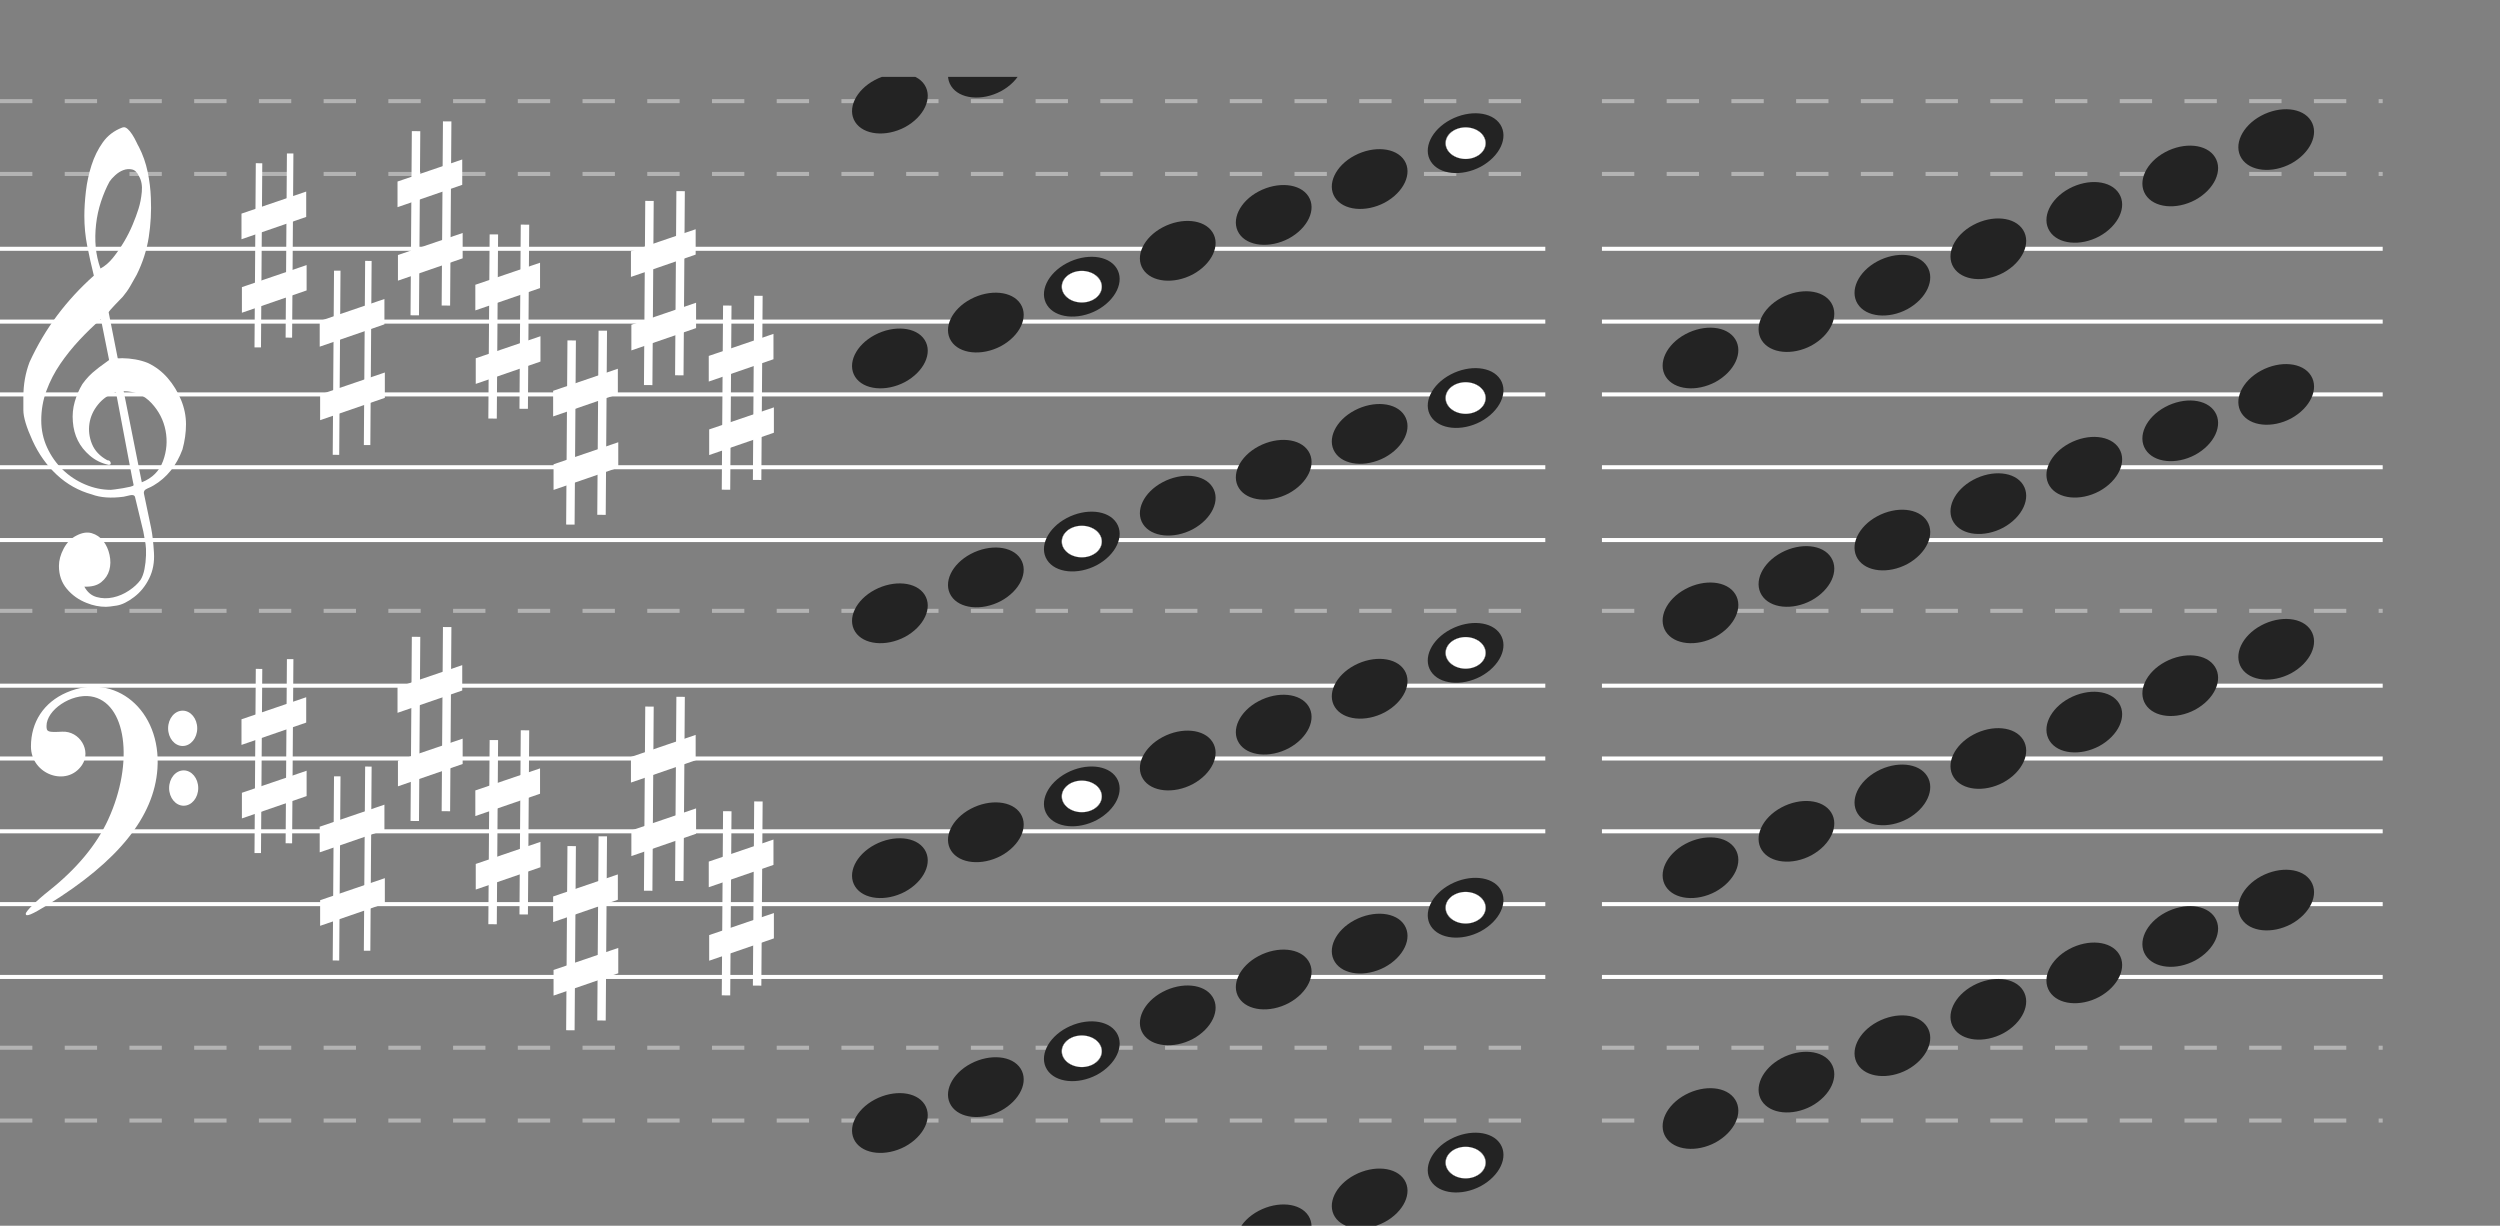 <svg width="618" height="303" viewBox="0 0 618 303" fill="none" xmlns="http://www.w3.org/2000/svg">
<rect x="0" y="0" width="618" height="303" fill="#808080" stroke="none"/>
<line x1="396" y1="25" x2="589" y2="25" stroke="white" stroke-opacity="0.4" stroke-dasharray="8 8"/>
<line x1="396" y1="43" x2="589" y2="43" stroke="white" stroke-opacity="0.4" stroke-dasharray="8 8"/>
<path d="M396 61.5H589" stroke="white"/>
<path d="M396 79.5H589" stroke="white"/>
<path d="M396 97.5H589" stroke="white"/>
<path d="M396 115.5H589" stroke="white"/>
<path d="M396 133.5H589" stroke="white"/>
<line x1="396" y1="151" x2="589" y2="151" stroke="white" stroke-opacity="0.4" stroke-dasharray="8 8"/>
<path d="M396 169.5H589" stroke="white"/>
<path d="M396 187.5H589" stroke="white"/>
<path d="M396 205.5H589" stroke="white"/>
<path d="M396 223.5H589" stroke="white"/>
<path d="M396 241.5H589" stroke="white"/>
<line x1="396" y1="259" x2="589" y2="259" stroke="white" stroke-opacity="0.4" stroke-dasharray="8 8"/>
<line x1="396" y1="277" x2="589" y2="277" stroke="white" stroke-opacity="0.4" stroke-dasharray="8 8"/>
<line y1="25" x2="382" y2="25" stroke="white" stroke-opacity="0.4" stroke-dasharray="8 8"/>
<line y1="43" x2="382" y2="43" stroke="white" stroke-opacity="0.4" stroke-dasharray="8 8"/>
<path d="M0 61.5H382" stroke="white"/>
<path d="M0 79.5H382" stroke="white"/>
<path d="M0 97.5H382" stroke="white"/>
<path d="M0 115.5H382" stroke="white"/>
<path d="M0 133.5H382" stroke="white"/>
<line x1="4.2447e-08" y1="151" x2="382" y2="151" stroke="white" stroke-opacity="0.4" stroke-dasharray="8 8"/>
<path d="M0 169.5H382" stroke="white"/>
<path d="M0 187.5H382" stroke="white"/>
<path d="M0 205.5H382" stroke="white"/>
<path d="M0 223.5H382" stroke="white"/>
<path d="M0 241.5H382" stroke="white"/>
<line x1="4.2447e-08" y1="259" x2="382" y2="259" stroke="white" stroke-opacity="0.4" stroke-dasharray="8 8"/>
<line x1="4.2447e-08" y1="277" x2="382" y2="277" stroke="white" stroke-opacity="0.4" stroke-dasharray="8 8"/>
<path d="M28.663 96.938C26.878 97.542 25.403 98.562 24.238 99.999C23.073 101.435 22.363 103.004 22.108 104.705C21.853 106.406 22.062 108.088 22.736 109.751C23.41 111.414 24.675 112.756 26.532 113.777C26.969 113.777 27.242 113.966 27.352 114.344C27.461 114.721 27.297 114.91 26.86 114.91C25.076 114.533 23.51 113.758 22.162 112.586C19.649 110.431 18.266 107.654 18.011 104.252C17.865 102.551 18.02 100.907 18.475 99.319C18.93 97.731 19.558 96.276 20.36 94.953C21.343 93.555 22.508 92.345 23.856 91.325C23.928 91.249 24.138 91.079 24.484 90.814C24.83 90.55 25.167 90.304 25.494 90.077C25.822 89.851 26.314 89.491 26.969 89L24.948 78.908C23.164 80.457 21.398 82.168 19.65 84.038C17.901 85.91 16.317 87.885 14.897 89.964C13.477 92.043 12.339 94.245 11.483 96.569C10.627 98.894 10.199 101.341 10.199 103.912C10.199 106.293 10.682 108.532 11.647 110.63C12.612 112.728 13.896 114.552 15.498 116.101C17.1 117.651 18.948 118.87 21.043 119.759C23.136 120.647 25.258 121.091 27.406 121.091C27.479 121.091 27.816 121.053 28.417 120.977C29.018 120.902 29.655 120.808 30.328 120.694C31.003 120.581 31.622 120.458 32.186 120.325C32.75 120.193 33.033 120.051 33.033 119.9L32.705 118.313C31.285 110.866 29.937 103.741 28.663 96.938V96.938ZM30.575 96.711L35.054 119.22C37.64 118.199 39.387 116.451 40.298 113.975C41.209 111.5 41.417 108.986 40.926 106.435C40.434 103.883 39.278 101.624 37.457 99.659C35.637 97.693 33.342 96.711 30.575 96.711V96.711ZM24.839 66.378C25.968 65.772 27.015 64.866 27.98 63.656C28.945 62.447 29.837 61.152 30.657 59.772C31.476 58.393 32.186 56.985 32.787 55.548C33.388 54.112 33.87 52.808 34.234 51.636C34.635 50.389 34.908 48.99 35.054 47.441C35.2 45.891 34.963 44.587 34.344 43.528C33.907 42.584 33.333 42.036 32.623 41.884C31.913 41.733 31.203 41.789 30.493 42.054C29.783 42.319 29.109 42.744 28.471 43.33C27.834 43.916 27.37 44.435 27.079 44.889C26.277 46.363 25.576 48.007 24.976 49.822C24.375 51.636 23.965 53.517 23.747 55.464C23.528 57.41 23.501 59.281 23.665 61.077C23.828 62.872 24.22 64.639 24.839 66.378V66.378ZM23.2 68.135C22.581 65.641 22.035 63.193 21.561 60.792C21.088 58.393 20.851 55.926 20.851 53.394C20.851 51.542 20.979 49.51 21.234 47.299C21.488 45.088 21.953 42.933 22.627 40.835C23.3 38.737 24.229 36.857 25.413 35.194C26.596 33.53 28.171 32.321 30.138 31.565C30.32 31.49 30.502 31.452 30.684 31.452C30.939 31.452 31.239 31.603 31.585 31.905C31.931 32.208 32.295 32.652 32.678 33.238C33.06 33.824 33.397 34.428 33.688 35.052C33.979 35.675 34.198 36.101 34.344 36.328C35.327 38.256 36.046 40.306 36.502 42.479C36.957 44.653 37.221 46.817 37.294 48.971C37.439 52.222 37.266 55.435 36.775 58.61C36.283 61.785 35.291 64.885 33.797 67.908C33.288 68.816 32.769 69.732 32.241 70.658C31.713 71.585 31.085 72.482 30.356 73.351C30.211 73.503 29.947 73.777 29.564 74.173C29.181 74.57 28.79 74.977 28.389 75.392C27.989 75.808 27.634 76.196 27.324 76.554C27.015 76.914 26.86 77.131 26.86 77.207L29.099 88.546C29.114 88.621 30.22 88.546 30.22 88.546C32.357 88.574 34.619 88.933 36.584 89.737C38.477 90.644 40.107 91.891 41.473 93.479C42.838 95.067 43.93 96.853 44.75 98.837C45.569 100.821 45.979 102.834 45.979 104.875C45.979 106.916 45.687 108.995 45.105 111.112C43.612 115.119 41.227 118.086 37.949 120.013C37.585 120.24 37.066 120.496 36.392 120.779C35.719 121.062 35.455 121.507 35.6 122.111C36.474 126.23 37.066 129.063 37.376 130.616C37.685 132.168 37.913 134.172 38.058 136.626C38.204 138.973 37.812 141.083 36.884 142.972C35.955 144.868 34.708 146.407 33.142 147.595C31.576 148.789 30.147 149.483 28.854 149.698C27.561 149.906 26.678 150.006 26.205 150.006C24.566 150.006 22.963 149.684 21.398 149.04C19.467 148.289 17.847 147.137 16.536 145.584C15.225 144.031 14.569 142.142 14.569 139.917C14.569 138.515 14.961 137.077 15.744 135.603C16.527 134.129 17.556 133.07 18.83 132.433C20.25 131.675 21.534 131.467 22.681 131.803C23.828 132.147 24.775 132.791 25.522 133.735C26.268 134.68 26.787 135.825 27.079 137.163C27.37 138.508 27.352 139.76 27.024 140.933C26.696 142.107 26.032 143.101 25.03 143.91C24.029 144.725 22.636 145.09 20.851 145.019C21.58 146.378 22.599 147.237 23.91 147.595C25.221 147.959 26.569 147.981 27.952 147.68C29.337 147.38 30.638 146.822 31.858 146.006C33.078 145.198 34.035 144.318 34.726 143.373C35.163 142.693 35.491 141.806 35.71 140.711C35.928 139.61 36.056 138.472 36.092 137.277C36.128 136.089 36.092 135.159 35.983 134.501C35.873 133.835 35.691 132.805 35.436 131.41C34.344 126.838 33.652 123.961 33.36 122.788C33.215 122.414 32.823 122.291 32.186 122.423C31.549 122.556 31.012 122.679 30.575 122.788C27.443 123.21 24.821 123.017 22.709 122.225C19.431 121.318 16.545 119.701 14.05 117.377C11.556 115.053 9.553 112.237 8.042 108.929C6.53 105.622 5.775 103.108 5.775 101.388C5.775 99.669 5.775 98.582 5.775 98.128C5.775 95.067 6.285 92.194 7.304 89.51C9.234 85.314 11.52 81.459 14.16 77.944C16.8 74.429 19.813 71.159 23.2 68.135V68.135Z" fill="white"/>
<path d="M49.003 194.808C49.003 197.22 47.392 199.175 45.404 199.175C43.416 199.175 41.805 197.22 41.805 194.808C41.805 192.396 43.416 190.441 45.404 190.441C47.392 190.441 49.003 192.396 49.003 194.808ZM48.754 180.042C48.754 182.454 47.143 184.409 45.155 184.409C43.168 184.409 41.556 182.454 41.556 180.042C41.556 177.63 43.168 175.675 45.155 175.675C47.143 175.675 48.754 177.63 48.754 180.042ZM6.368 225.885C6.368 225.261 8.96 222.695 12.128 220.182C18.939 214.778 23.857 208.867 26.718 202.646C33.279 188.379 31.201 173.504 22.457 172.146C17.621 171.394 11.498 175.482 11.498 179.461C11.498 180.938 11.824 181.057 15.37 180.873C19.707 180.649 22.642 185.54 20.295 189.082C16.585 194.678 7.651 191.463 7.651 184.532C7.651 178.458 10.842 173.623 16.459 171.189C28.479 165.98 39.92 175.583 38.918 190.04C38.097 201.89 29.191 212.956 11.899 223.611C7.797 226.139 6.368 226.726 6.368 225.885V225.885Z" fill="white"/>
<path fill-rule="evenodd" clip-rule="evenodd" d="M62.912 85.871L63.233 40.346L64.835 40.359L64.515 85.884L62.912 85.871Z" fill="white"/>
<path d="M59.799 70.975L75.796 65.523L75.796 71.793L59.799 77.311L59.799 70.975Z" fill="white"/>
<path fill-rule="evenodd" clip-rule="evenodd" d="M70.606 83.457L70.926 37.932L72.529 37.945L72.208 83.47L70.606 83.457Z" fill="white"/>
<path d="M59.696 52.806L75.693 47.354L75.693 53.624L59.696 59.142L59.696 52.806Z" fill="white"/>
<path fill-rule="evenodd" clip-rule="evenodd" d="M82.249 112.427L82.57 66.902L84.173 66.915L83.852 112.44L82.249 112.427Z" fill="white"/>
<path d="M79.136 97.531L95.133 92.079L95.133 98.349L79.136 103.867L79.136 97.531Z" fill="white"/>
<path fill-rule="evenodd" clip-rule="evenodd" d="M89.943 110.013L90.264 64.489L91.867 64.502L91.546 110.026L89.943 110.013Z" fill="white"/>
<path d="M79.033 79.362L95.03 73.91L95.03 80.18L79.033 85.698L79.033 79.362Z" fill="white"/>
<path fill-rule="evenodd" clip-rule="evenodd" d="M101.484 77.939L101.805 32.414L103.894 32.431L103.573 77.956L101.484 77.939Z" fill="white"/>
<path d="M98.371 63.042L114.368 57.591L114.368 63.861L98.371 69.379L98.371 63.042Z" fill="white"/>
<path fill-rule="evenodd" clip-rule="evenodd" d="M109.178 75.525L109.498 30L111.588 30.017L111.267 75.542L109.178 75.525Z" fill="white"/>
<path d="M98.267 44.874L114.265 39.422L114.265 45.692L98.267 51.211L98.267 44.874Z" fill="white"/>
<path fill-rule="evenodd" clip-rule="evenodd" d="M120.718 103.46L121.039 57.936L123.128 57.953L122.807 103.477L120.718 103.46Z" fill="white"/>
<path d="M117.605 88.564L133.602 83.112L133.602 89.382L117.605 94.9L117.605 88.564Z" fill="white"/>
<path fill-rule="evenodd" clip-rule="evenodd" d="M128.412 101.046L128.732 55.522L130.821 55.539L130.501 101.063L128.412 101.046Z" fill="white"/>
<path d="M117.501 70.395L133.498 64.944L133.498 71.214L117.501 76.732L117.501 70.395Z" fill="white"/>
<path fill-rule="evenodd" clip-rule="evenodd" d="M139.952 129.671L140.272 84.146L142.362 84.163L142.041 129.688L139.952 129.671Z" fill="white"/>
<path d="M136.839 114.774L152.836 109.323L152.836 115.593L136.839 121.111L136.839 114.774Z" fill="white"/>
<path fill-rule="evenodd" clip-rule="evenodd" d="M147.646 127.256L147.966 81.732L150.055 81.749L149.735 127.274L147.646 127.256Z" fill="white"/>
<path d="M136.735 96.606L152.732 91.154L152.732 97.424L136.735 102.942L136.735 96.606Z" fill="white"/>
<path fill-rule="evenodd" clip-rule="evenodd" d="M159.186 95.183L159.507 49.658L161.596 49.675L161.276 95.2L159.186 95.183Z" fill="white"/>
<path d="M156.074 80.286L172.071 74.835L172.071 81.105L156.074 86.623L156.074 80.286Z" fill="white"/>
<path fill-rule="evenodd" clip-rule="evenodd" d="M166.88 92.769L167.201 47.244L169.29 47.261L168.969 92.786L166.88 92.769Z" fill="white"/>
<path d="M155.97 62.118L171.967 56.666L171.967 62.936L155.97 68.454L155.97 62.118Z" fill="white"/>
<path fill-rule="evenodd" clip-rule="evenodd" d="M178.42 121.049L178.741 75.524L180.83 75.541L180.51 121.066L178.42 121.049Z" fill="white"/>
<path d="M175.308 106.152L191.305 100.7L191.305 106.971L175.308 112.489L175.308 106.152Z" fill="white"/>
<path fill-rule="evenodd" clip-rule="evenodd" d="M186.114 118.635L186.435 73.11L188.524 73.127L188.203 118.652L186.114 118.635Z" fill="white"/>
<path d="M175.204 87.984L191.201 82.532L191.201 88.802L175.204 94.32L175.204 87.984Z" fill="white"/>
<path fill-rule="evenodd" clip-rule="evenodd" d="M62.912 210.871L63.233 165.346L64.835 165.359L64.515 210.884L62.912 210.871Z" fill="white"/>
<path d="M59.799 195.975L75.796 190.523L75.796 196.793L59.799 202.311L59.799 195.975Z" fill="white"/>
<path fill-rule="evenodd" clip-rule="evenodd" d="M70.606 208.457L70.926 162.932L72.529 162.945L72.208 208.47L70.606 208.457Z" fill="white"/>
<path d="M59.696 177.806L75.693 172.354L75.693 178.624L59.696 184.142L59.696 177.806Z" fill="white"/>
<path fill-rule="evenodd" clip-rule="evenodd" d="M82.249 237.427L82.57 191.902L84.173 191.915L83.852 237.44L82.249 237.427Z" fill="white"/>
<path d="M79.136 222.531L95.133 217.079L95.133 223.349L79.136 228.867L79.136 222.531Z" fill="white"/>
<path fill-rule="evenodd" clip-rule="evenodd" d="M89.943 235.013L90.264 189.489L91.867 189.502L91.546 235.026L89.943 235.013Z" fill="white"/>
<path d="M79.033 204.362L95.03 198.91L95.03 205.18L79.033 210.699L79.033 204.362Z" fill="white"/>
<path fill-rule="evenodd" clip-rule="evenodd" d="M101.484 202.939L101.805 157.414L103.894 157.431L103.573 202.956L101.484 202.939Z" fill="white"/>
<path d="M98.371 188.042L114.368 182.591L114.368 188.861L98.371 194.379L98.371 188.042Z" fill="white"/>
<path fill-rule="evenodd" clip-rule="evenodd" d="M109.178 200.525L109.498 155L111.588 155.017L111.267 200.542L109.178 200.525Z" fill="white"/>
<path d="M98.267 169.874L114.265 164.422L114.265 170.692L98.267 176.21L98.267 169.874Z" fill="white"/>
<path fill-rule="evenodd" clip-rule="evenodd" d="M120.718 228.46L121.039 182.936L123.128 182.953L122.807 228.477L120.718 228.46Z" fill="white"/>
<path d="M117.605 213.564L133.602 208.112L133.602 214.382L117.605 219.9L117.605 213.564Z" fill="white"/>
<path fill-rule="evenodd" clip-rule="evenodd" d="M128.412 226.046L128.732 180.522L130.821 180.539L130.501 226.063L128.412 226.046Z" fill="white"/>
<path d="M117.501 195.396L133.498 189.944L133.498 196.214L117.501 201.732L117.501 195.396Z" fill="white"/>
<path fill-rule="evenodd" clip-rule="evenodd" d="M139.952 254.671L140.272 209.146L142.362 209.163L142.041 254.688L139.952 254.671Z" fill="white"/>
<path d="M136.839 239.774L152.836 234.323L152.836 240.593L136.839 246.111L136.839 239.774Z" fill="white"/>
<path fill-rule="evenodd" clip-rule="evenodd" d="M147.646 252.256L147.966 206.732L150.055 206.749L149.735 252.274L147.646 252.256Z" fill="white"/>
<path d="M136.735 221.606L152.732 216.154L152.732 222.424L136.735 227.942L136.735 221.606Z" fill="white"/>
<path fill-rule="evenodd" clip-rule="evenodd" d="M159.186 220.183L159.507 174.658L161.596 174.675L161.276 220.2L159.186 220.183Z" fill="white"/>
<path d="M156.074 205.286L172.071 199.834L172.071 206.105L156.074 211.623L156.074 205.286Z" fill="white"/>
<path fill-rule="evenodd" clip-rule="evenodd" d="M166.88 217.769L167.201 172.244L169.29 172.261L168.969 217.786L166.88 217.769Z" fill="white"/>
<path d="M155.97 187.118L171.967 181.666L171.967 187.936L155.97 193.454L155.97 187.118Z" fill="white"/>
<path fill-rule="evenodd" clip-rule="evenodd" d="M178.42 246.049L178.741 200.524L180.83 200.541L180.51 246.066L178.42 246.049Z" fill="white"/>
<path d="M175.308 231.152L191.305 225.7L191.305 231.971L175.308 237.489L175.308 231.152Z" fill="white"/>
<path fill-rule="evenodd" clip-rule="evenodd" d="M186.114 243.635L186.435 198.11L188.524 198.127L188.203 243.652L186.114 243.635Z" fill="white"/>
<path d="M175.204 212.984L191.201 207.532L191.201 213.802L175.204 219.32L175.204 212.984Z" fill="white"/>
<g clip-path="url(#clip0_115_5563)">
<path d="M211.396 30.158C209.333 26.923 211.544 22.274 216.26 19.78C220.977 17.287 226.504 17.759 228.568 20.993C230.631 24.228 228.42 28.878 223.704 31.438C218.987 33.932 213.46 33.392 211.396 30.158Z" fill="#232323"/>
<path d="M235.116 21.273C233.052 18.039 235.263 13.389 239.98 10.896C244.696 8.402 250.223 8.874 252.287 12.109C254.35 15.343 252.14 19.993 247.423 22.554C242.706 25.047 237.179 24.508 235.116 21.273V21.273Z" fill="#232323"/>
<path d="M211.396 93.162C209.333 89.933 211.544 85.292 216.26 82.802C220.977 80.313 226.504 80.784 228.568 84.013C230.631 87.243 228.42 91.884 223.704 94.441C218.987 96.93 213.46 96.392 211.396 93.162Z" fill="#232323"/>
<path d="M235.116 84.293C233.052 81.064 235.263 76.422 239.98 73.933C244.696 71.444 250.223 71.915 252.287 75.144C254.35 78.373 252.14 83.015 247.423 85.571C242.706 88.061 237.179 87.522 235.116 84.293V84.293Z" fill="#232323"/>
<path d="M258.835 75.424C256.772 72.194 258.983 67.553 263.699 65.063C268.416 62.574 273.943 63.045 276.006 66.274C278.07 69.504 275.859 74.145 271.142 76.702C266.426 79.191 260.899 78.653 258.835 75.424V75.424Z" fill="url(#paint0_radial_115_5563)"/>
<path d="M282.555 66.554C280.491 63.325 282.702 58.683 287.419 56.194C292.135 53.705 297.662 54.176 299.726 57.405C301.789 60.634 299.579 65.276 294.862 67.832C290.145 70.321 284.618 69.783 282.555 66.554V66.554Z" fill="#232323"/>
<path d="M306.274 57.684C304.211 54.455 306.421 49.813 311.138 47.324C315.855 44.835 321.382 45.306 323.445 48.535C325.509 51.764 323.298 56.406 318.581 58.962C313.865 61.452 308.338 60.913 306.274 57.684V57.684Z" fill="#232323"/>
<path d="M329.994 48.815C327.93 45.586 330.141 40.944 334.858 38.455C339.574 35.966 345.101 36.437 347.165 39.666C349.228 42.895 347.018 47.537 342.301 50.093C337.584 52.582 332.057 52.044 329.994 48.815V48.815Z" fill="#232323"/>
<path d="M353.713 39.945C351.65 36.716 353.86 32.074 358.577 29.585C363.294 27.096 368.821 27.567 370.884 30.796C372.948 34.025 370.737 38.667 366.02 41.223C361.304 43.713 355.777 43.174 353.713 39.945V39.945Z" fill="url(#paint1_radial_115_5563)"/>
<path d="M211.396 156.163C209.333 152.933 211.544 148.292 216.26 145.802C220.977 143.313 226.504 143.784 228.568 147.013C230.631 150.242 228.42 154.884 223.704 157.441C218.987 159.93 213.46 159.392 211.396 156.163Z" fill="#232323"/>
<path d="M235.116 147.293C233.052 144.064 235.263 139.422 239.98 136.933C244.696 134.444 250.223 134.915 252.287 138.144C254.35 141.373 252.14 146.015 247.423 148.571C242.706 151.06 237.179 150.522 235.116 147.293V147.293Z" fill="#232323"/>
<path d="M258.835 138.424C256.772 135.194 258.983 130.553 263.699 128.063C268.416 125.574 273.943 126.045 276.006 129.274C278.07 132.503 275.859 137.145 271.142 139.702C266.426 142.191 260.899 141.653 258.835 138.424V138.424Z" fill="url(#paint2_radial_115_5563)"/>
<path d="M282.555 129.554C280.491 126.325 282.702 121.683 287.419 119.194C292.135 116.705 297.662 117.176 299.726 120.405C301.789 123.634 299.579 128.276 294.862 130.832C290.145 133.321 284.618 132.783 282.555 129.554V129.554Z" fill="#232323"/>
<path d="M306.274 120.684C304.211 117.455 306.421 112.813 311.138 110.324C315.855 107.835 321.382 108.306 323.445 111.535C325.509 114.764 323.298 119.406 318.581 121.962C313.865 124.452 308.338 123.913 306.274 120.684V120.684Z" fill="#232323"/>
<path d="M329.994 111.815C327.93 108.586 330.141 103.944 334.858 101.455C339.574 98.966 345.101 99.437 347.165 102.666C349.228 105.895 347.018 110.537 342.301 113.093C337.584 115.582 332.057 115.044 329.994 111.815V111.815Z" fill="#232323"/>
<path d="M353.713 102.945C351.65 99.716 353.86 95.074 358.577 92.585C363.294 90.096 368.821 90.567 370.884 93.796C372.948 97.025 370.737 101.667 366.02 104.223C361.304 106.713 355.777 106.174 353.713 102.945Z" fill="url(#paint3_radial_115_5563)"/>
<path d="M211.396 219.163C209.333 215.933 211.544 211.292 216.26 208.802C220.977 206.313 226.504 206.784 228.568 210.013C230.631 213.242 228.42 217.884 223.704 220.441C218.987 222.93 213.46 222.392 211.396 219.163Z" fill="#232323"/>
<path d="M235.116 210.293C233.052 207.064 235.263 202.422 239.98 199.933C244.696 197.444 250.223 197.915 252.287 201.144C254.35 204.373 252.14 209.015 247.423 211.571C242.706 214.06 237.179 213.522 235.116 210.293V210.293Z" fill="#232323"/>
<path d="M258.835 201.424C256.772 198.194 258.983 193.553 263.699 191.063C268.416 188.574 273.943 189.045 276.006 192.274C278.07 195.503 275.859 200.145 271.142 202.702C266.426 205.191 260.899 204.653 258.835 201.424V201.424Z" fill="url(#paint4_radial_115_5563)"/>
<path d="M282.555 192.554C280.491 189.325 282.702 184.683 287.419 182.194C292.135 179.705 297.662 180.176 299.726 183.405C301.789 186.634 299.579 191.276 294.862 193.832C290.145 196.321 284.618 195.783 282.555 192.554V192.554Z" fill="#232323"/>
<path d="M306.274 183.684C304.211 180.455 306.421 175.813 311.138 173.324C315.855 170.835 321.382 171.306 323.445 174.535C325.509 177.764 323.298 182.406 318.581 184.962C313.865 187.452 308.338 186.913 306.274 183.684V183.684Z" fill="#232323"/>
<path d="M329.994 174.815C327.93 171.586 330.141 166.944 334.858 164.455C339.574 161.966 345.101 162.437 347.165 165.666C349.228 168.895 347.018 173.537 342.301 176.093C337.584 178.582 332.057 178.044 329.994 174.815V174.815Z" fill="#232323"/>
<path d="M353.713 165.945C351.65 162.716 353.86 158.074 358.577 155.585C363.294 153.096 368.821 153.567 370.884 156.796C372.948 160.025 370.737 164.667 366.02 167.223C361.304 169.713 355.777 169.174 353.713 165.945V165.945Z" fill="url(#paint5_radial_115_5563)"/>
<path d="M211.396 282.163C209.333 278.933 211.544 274.292 216.26 271.802C220.977 269.313 226.504 269.784 228.568 273.013C230.631 276.242 228.42 280.884 223.704 283.441C218.987 285.93 213.46 285.392 211.396 282.163Z" fill="#232323"/>
<path d="M235.116 273.293C233.052 270.064 235.263 265.422 239.98 262.933C244.696 260.444 250.223 260.915 252.287 264.144C254.35 267.373 252.14 272.015 247.423 274.571C242.706 277.06 237.179 276.522 235.116 273.293V273.293Z" fill="#232323"/>
<path d="M258.835 264.424C256.772 261.194 258.983 256.553 263.699 254.063C268.416 251.574 273.943 252.045 276.006 255.274C278.07 258.503 275.859 263.145 271.142 265.702C266.426 268.191 260.899 267.653 258.835 264.424V264.424Z" fill="url(#paint6_radial_115_5563)"/>
<path d="M282.555 255.554C280.491 252.325 282.702 247.683 287.419 245.194C292.135 242.705 297.662 243.176 299.726 246.405C301.789 249.634 299.579 254.276 294.862 256.832C290.145 259.321 284.618 258.783 282.555 255.554V255.554Z" fill="#232323"/>
<path d="M306.274 246.684C304.211 243.455 306.421 238.813 311.138 236.324C315.855 233.835 321.382 234.306 323.445 237.535C325.509 240.764 323.298 245.406 318.581 247.962C313.865 250.452 308.338 249.913 306.274 246.684V246.684Z" fill="#232323"/>
<path d="M329.994 237.815C327.93 234.586 330.141 229.944 334.858 227.455C339.574 224.966 345.101 225.437 347.165 228.666C349.228 231.895 347.018 236.537 342.301 239.093C337.584 241.582 332.057 241.044 329.994 237.815V237.815Z" fill="#232323"/>
<path d="M353.713 228.945C351.65 225.716 353.86 221.074 358.577 218.585C363.294 216.096 368.821 216.567 370.884 219.796C372.948 223.025 370.737 227.667 366.02 230.223C361.304 232.713 355.777 232.174 353.713 228.945V228.945Z" fill="url(#paint7_radial_115_5563)"/>
<path d="M306.274 309.684C304.211 306.455 306.421 301.813 311.138 299.324C315.855 296.835 321.382 297.306 323.445 300.535C325.509 303.764 323.298 308.406 318.581 310.962C313.865 313.452 308.338 312.913 306.274 309.684V309.684Z" fill="#232323"/>
<path d="M329.994 300.815C327.93 297.586 330.141 292.944 334.858 290.455C339.574 287.966 345.101 288.437 347.165 291.666C349.228 294.895 347.018 299.537 342.301 302.093C337.584 304.582 332.057 304.044 329.994 300.815V300.815Z" fill="#232323"/>
<path d="M353.713 291.945C351.65 288.716 353.86 284.074 358.577 281.585C363.294 279.096 368.821 279.567 370.884 282.796C372.948 286.025 370.737 290.667 366.02 293.223C361.304 295.713 355.777 295.174 353.713 291.945V291.945Z" fill="url(#paint8_radial_115_5563)"/>
</g>
<path d="M411.774 281.121C409.711 277.844 411.921 273.134 416.638 270.608C421.355 268.083 426.882 268.561 428.945 271.837C431.009 275.114 428.798 279.824 424.081 282.418C419.365 284.944 413.838 284.398 411.774 281.121Z" fill="#232323"/>
<path d="M435.494 272.121C433.43 268.844 435.641 264.134 440.358 261.608C445.074 259.083 450.601 259.561 452.665 262.837C454.728 266.114 452.518 270.824 447.801 273.418C443.084 275.944 437.557 275.398 435.494 272.121V272.121Z" fill="#232323"/>
<path d="M459.213 263.121C457.15 259.844 459.36 255.134 464.077 252.608C468.794 250.083 474.321 250.561 476.384 253.837C478.448 257.114 476.237 261.824 471.52 264.418C466.804 266.944 461.277 266.398 459.213 263.121V263.121Z" fill="#232323"/>
<path d="M482.933 254.121C480.869 250.844 483.08 246.134 487.797 243.608C492.513 241.083 498.04 241.561 500.104 244.837C502.167 248.114 499.956 252.824 495.24 255.418C490.523 257.944 484.996 257.398 482.933 254.121V254.121Z" fill="#232323"/>
<path d="M506.652 245.121C504.589 241.844 506.799 237.134 511.516 234.608C516.233 232.083 521.76 232.561 523.823 235.837C525.887 239.114 523.676 243.824 518.959 246.418C514.243 248.944 508.716 248.398 506.652 245.121V245.121Z" fill="#232323"/>
<path d="M530.371 236.121C528.308 232.844 530.519 228.134 535.235 225.608C539.952 223.083 545.479 223.561 547.543 226.837C549.606 230.114 547.395 234.824 542.679 237.418C537.962 239.944 532.435 239.398 530.371 236.121V236.121Z" fill="#232323"/>
<path d="M554.091 227.121C552.027 223.844 554.238 219.134 558.955 216.608C563.672 214.083 569.199 214.561 571.262 217.837C573.326 221.114 571.115 225.824 566.398 228.418C561.682 230.944 556.154 230.398 554.091 227.121V227.121Z" fill="#232323"/>
<path d="M411.774 219.121C409.711 215.844 411.921 211.134 416.638 208.608C421.355 206.083 426.882 206.561 428.945 209.837C431.009 213.114 428.798 217.824 424.081 220.418C419.365 222.944 413.838 222.398 411.774 219.121Z" fill="#232323"/>
<path d="M435.494 210.121C433.43 206.844 435.641 202.134 440.358 199.608C445.074 197.083 450.601 197.561 452.665 200.837C454.728 204.114 452.518 208.824 447.801 211.418C443.084 213.944 437.557 213.398 435.494 210.121V210.121Z" fill="#232323"/>
<path d="M459.213 201.121C457.15 197.844 459.36 193.134 464.077 190.608C468.794 188.083 474.321 188.561 476.384 191.837C478.448 195.114 476.237 199.824 471.52 202.418C466.804 204.944 461.277 204.398 459.213 201.121V201.121Z" fill="#232323"/>
<path d="M482.933 192.121C480.869 188.844 483.08 184.134 487.797 181.608C492.513 179.083 498.04 179.561 500.104 182.837C502.167 186.114 499.956 190.824 495.24 193.418C490.523 195.944 484.996 195.398 482.933 192.121V192.121Z" fill="#232323"/>
<path d="M506.652 183.121C504.589 179.844 506.799 175.134 511.516 172.608C516.233 170.083 521.76 170.561 523.823 173.837C525.887 177.114 523.676 181.824 518.959 184.418C514.243 186.944 508.716 186.398 506.652 183.121V183.121Z" fill="#232323"/>
<path d="M530.371 174.121C528.308 170.844 530.519 166.134 535.235 163.608C539.952 161.083 545.479 161.561 547.543 164.837C549.606 168.114 547.395 172.824 542.679 175.418C537.962 177.944 532.435 177.398 530.371 174.121V174.121Z" fill="#232323"/>
<path d="M554.091 165.121C552.027 161.844 554.238 157.134 558.955 154.608C563.672 152.083 569.199 152.561 571.262 155.837C573.326 159.114 571.115 163.824 566.398 166.418C561.682 168.944 556.154 168.398 554.091 165.121V165.121Z" fill="#232323"/>
<path d="M411.774 156.121C409.711 152.844 411.921 148.134 416.638 145.608C421.355 143.083 426.882 143.561 428.945 146.837C431.009 150.114 428.798 154.824 424.081 157.418C419.365 159.944 413.838 159.398 411.774 156.121Z" fill="#232323"/>
<path d="M435.494 147.121C433.43 143.844 435.641 139.134 440.358 136.608C445.074 134.083 450.601 134.561 452.665 137.837C454.728 141.114 452.518 145.824 447.801 148.418C443.084 150.944 437.557 150.398 435.494 147.121V147.121Z" fill="#232323"/>
<path d="M459.213 138.121C457.15 134.844 459.36 130.134 464.077 127.608C468.794 125.083 474.321 125.561 476.384 128.837C478.448 132.114 476.237 136.824 471.52 139.418C466.804 141.944 461.277 141.398 459.213 138.121V138.121Z" fill="#232323"/>
<path d="M482.933 129.121C480.869 125.844 483.08 121.134 487.797 118.608C492.513 116.083 498.04 116.561 500.104 119.837C502.167 123.114 499.956 127.824 495.24 130.418C490.523 132.944 484.996 132.398 482.933 129.121V129.121Z" fill="#232323"/>
<path d="M506.652 120.121C504.589 116.844 506.799 112.134 511.516 109.608C516.233 107.083 521.76 107.561 523.823 110.837C525.887 114.114 523.676 118.824 518.959 121.418C514.243 123.944 508.716 123.398 506.652 120.121V120.121Z" fill="#232323"/>
<path d="M530.371 111.121C528.308 107.844 530.519 103.134 535.235 100.608C539.952 98.083 545.479 98.561 547.543 101.837C549.606 105.114 547.395 109.824 542.679 112.418C537.962 114.944 532.435 114.398 530.371 111.121V111.121Z" fill="#232323"/>
<path d="M554.091 102.121C552.027 98.844 554.238 94.134 558.955 91.609C563.672 89.083 569.199 89.561 571.262 92.837C573.326 96.114 571.115 100.824 566.398 103.418C561.682 105.944 556.154 105.398 554.091 102.121V102.121Z" fill="#232323"/>
<path d="M411.774 93.121C409.711 89.844 411.921 85.134 416.638 82.609C421.355 80.083 426.882 80.561 428.945 83.837C431.009 87.114 428.798 91.824 424.081 94.418C419.365 96.944 413.838 96.397 411.774 93.121Z" fill="#232323"/>
<path d="M435.494 84.121C433.43 80.844 435.641 76.134 440.358 73.609C445.074 71.083 450.601 71.561 452.665 74.837C454.728 78.114 452.518 82.824 447.801 85.418C443.084 87.944 437.557 87.397 435.494 84.121V84.121Z" fill="#232323"/>
<path d="M459.213 75.121C457.15 71.844 459.36 67.134 464.077 64.609C468.794 62.083 474.321 62.561 476.384 65.837C478.448 69.114 476.237 73.824 471.52 76.418C466.804 78.944 461.277 78.397 459.213 75.121V75.121Z" fill="#232323"/>
<path d="M482.933 66.121C480.869 62.844 483.08 58.134 487.797 55.608C492.513 53.083 498.04 53.561 500.104 56.837C502.167 60.114 499.956 64.824 495.24 67.418C490.523 69.944 484.996 69.397 482.933 66.121V66.121Z" fill="#232323"/>
<path d="M506.652 57.121C504.589 53.844 506.799 49.134 511.516 46.608C516.233 44.083 521.76 44.561 523.823 47.837C525.887 51.114 523.676 55.824 518.959 58.418C514.243 60.944 508.716 60.398 506.652 57.121V57.121Z" fill="#232323"/>
<path d="M530.371 48.121C528.308 44.844 530.519 40.134 535.235 37.608C539.952 35.083 545.479 35.561 547.543 38.837C549.606 42.114 547.395 46.824 542.679 49.418C537.962 51.944 532.435 51.398 530.371 48.121V48.121Z" fill="#232323"/>
<path d="M554.091 39.121C552.027 35.844 554.238 31.134 558.955 28.608C563.672 26.083 569.199 26.561 571.262 29.837C573.326 33.114 571.115 37.824 566.398 40.418C561.682 42.944 556.154 42.398 554.091 39.121V39.121Z" fill="#232323"/>
<defs>
<radialGradient id="paint0_radial_115_5563" cx="0" cy="0" r="1" gradientUnits="userSpaceOnUse" gradientTransform="translate(267.421 70.87) rotate(90) scale(7.391 9.36)">
<stop offset="0.51" stop-color="white"/>
<stop offset="0.547" stop-color="#232323"/>
</radialGradient>
<radialGradient id="paint1_radial_115_5563" cx="0" cy="0" r="1" gradientUnits="userSpaceOnUse" gradientTransform="translate(362.299 35.391) rotate(90) scale(7.391 9.36)">
<stop offset="0.51" stop-color="white"/>
<stop offset="0.547" stop-color="#232323"/>
</radialGradient>
<radialGradient id="paint2_radial_115_5563" cx="0" cy="0" r="1" gradientUnits="userSpaceOnUse" gradientTransform="translate(267.421 133.87) rotate(90) scale(7.391 9.36)">
<stop offset="0.51" stop-color="white"/>
<stop offset="0.547" stop-color="#232323"/>
</radialGradient>
<radialGradient id="paint3_radial_115_5563" cx="0" cy="0" r="1" gradientUnits="userSpaceOnUse" gradientTransform="translate(362.299 98.391) rotate(90) scale(7.391 9.36)">
<stop offset="0.51" stop-color="white"/>
<stop offset="0.547" stop-color="#232323"/>
</radialGradient>
<radialGradient id="paint4_radial_115_5563" cx="0" cy="0" r="1" gradientUnits="userSpaceOnUse" gradientTransform="translate(267.421 196.87) rotate(90) scale(7.391 9.36)">
<stop offset="0.51" stop-color="white"/>
<stop offset="0.547" stop-color="#232323"/>
</radialGradient>
<radialGradient id="paint5_radial_115_5563" cx="0" cy="0" r="1" gradientUnits="userSpaceOnUse" gradientTransform="translate(362.299 161.391) rotate(90) scale(7.391 9.36)">
<stop offset="0.51" stop-color="white"/>
<stop offset="0.547" stop-color="#232323"/>
</radialGradient>
<radialGradient id="paint6_radial_115_5563" cx="0" cy="0" r="1" gradientUnits="userSpaceOnUse" gradientTransform="translate(267.421 259.87) rotate(90) scale(7.391 9.36)">
<stop offset="0.51" stop-color="white"/>
<stop offset="0.547" stop-color="#232323"/>
</radialGradient>
<radialGradient id="paint7_radial_115_5563" cx="0" cy="0" r="1" gradientUnits="userSpaceOnUse" gradientTransform="translate(362.299 224.391) rotate(90) scale(7.391 9.36)">
<stop offset="0.51" stop-color="white"/>
<stop offset="0.547" stop-color="#232323"/>
</radialGradient>
<radialGradient id="paint8_radial_115_5563" cx="0" cy="0" r="1" gradientUnits="userSpaceOnUse" gradientTransform="translate(362.299 287.391) rotate(90) scale(7.391 9.36)">
<stop offset="0.51" stop-color="white"/>
<stop offset="0.547" stop-color="#232323"/>
</radialGradient>
<clipPath id="clip0_115_5563">
<rect width="174" height="284" fill="white" transform="translate(208 19)"/>
</clipPath>
</defs>
</svg>
